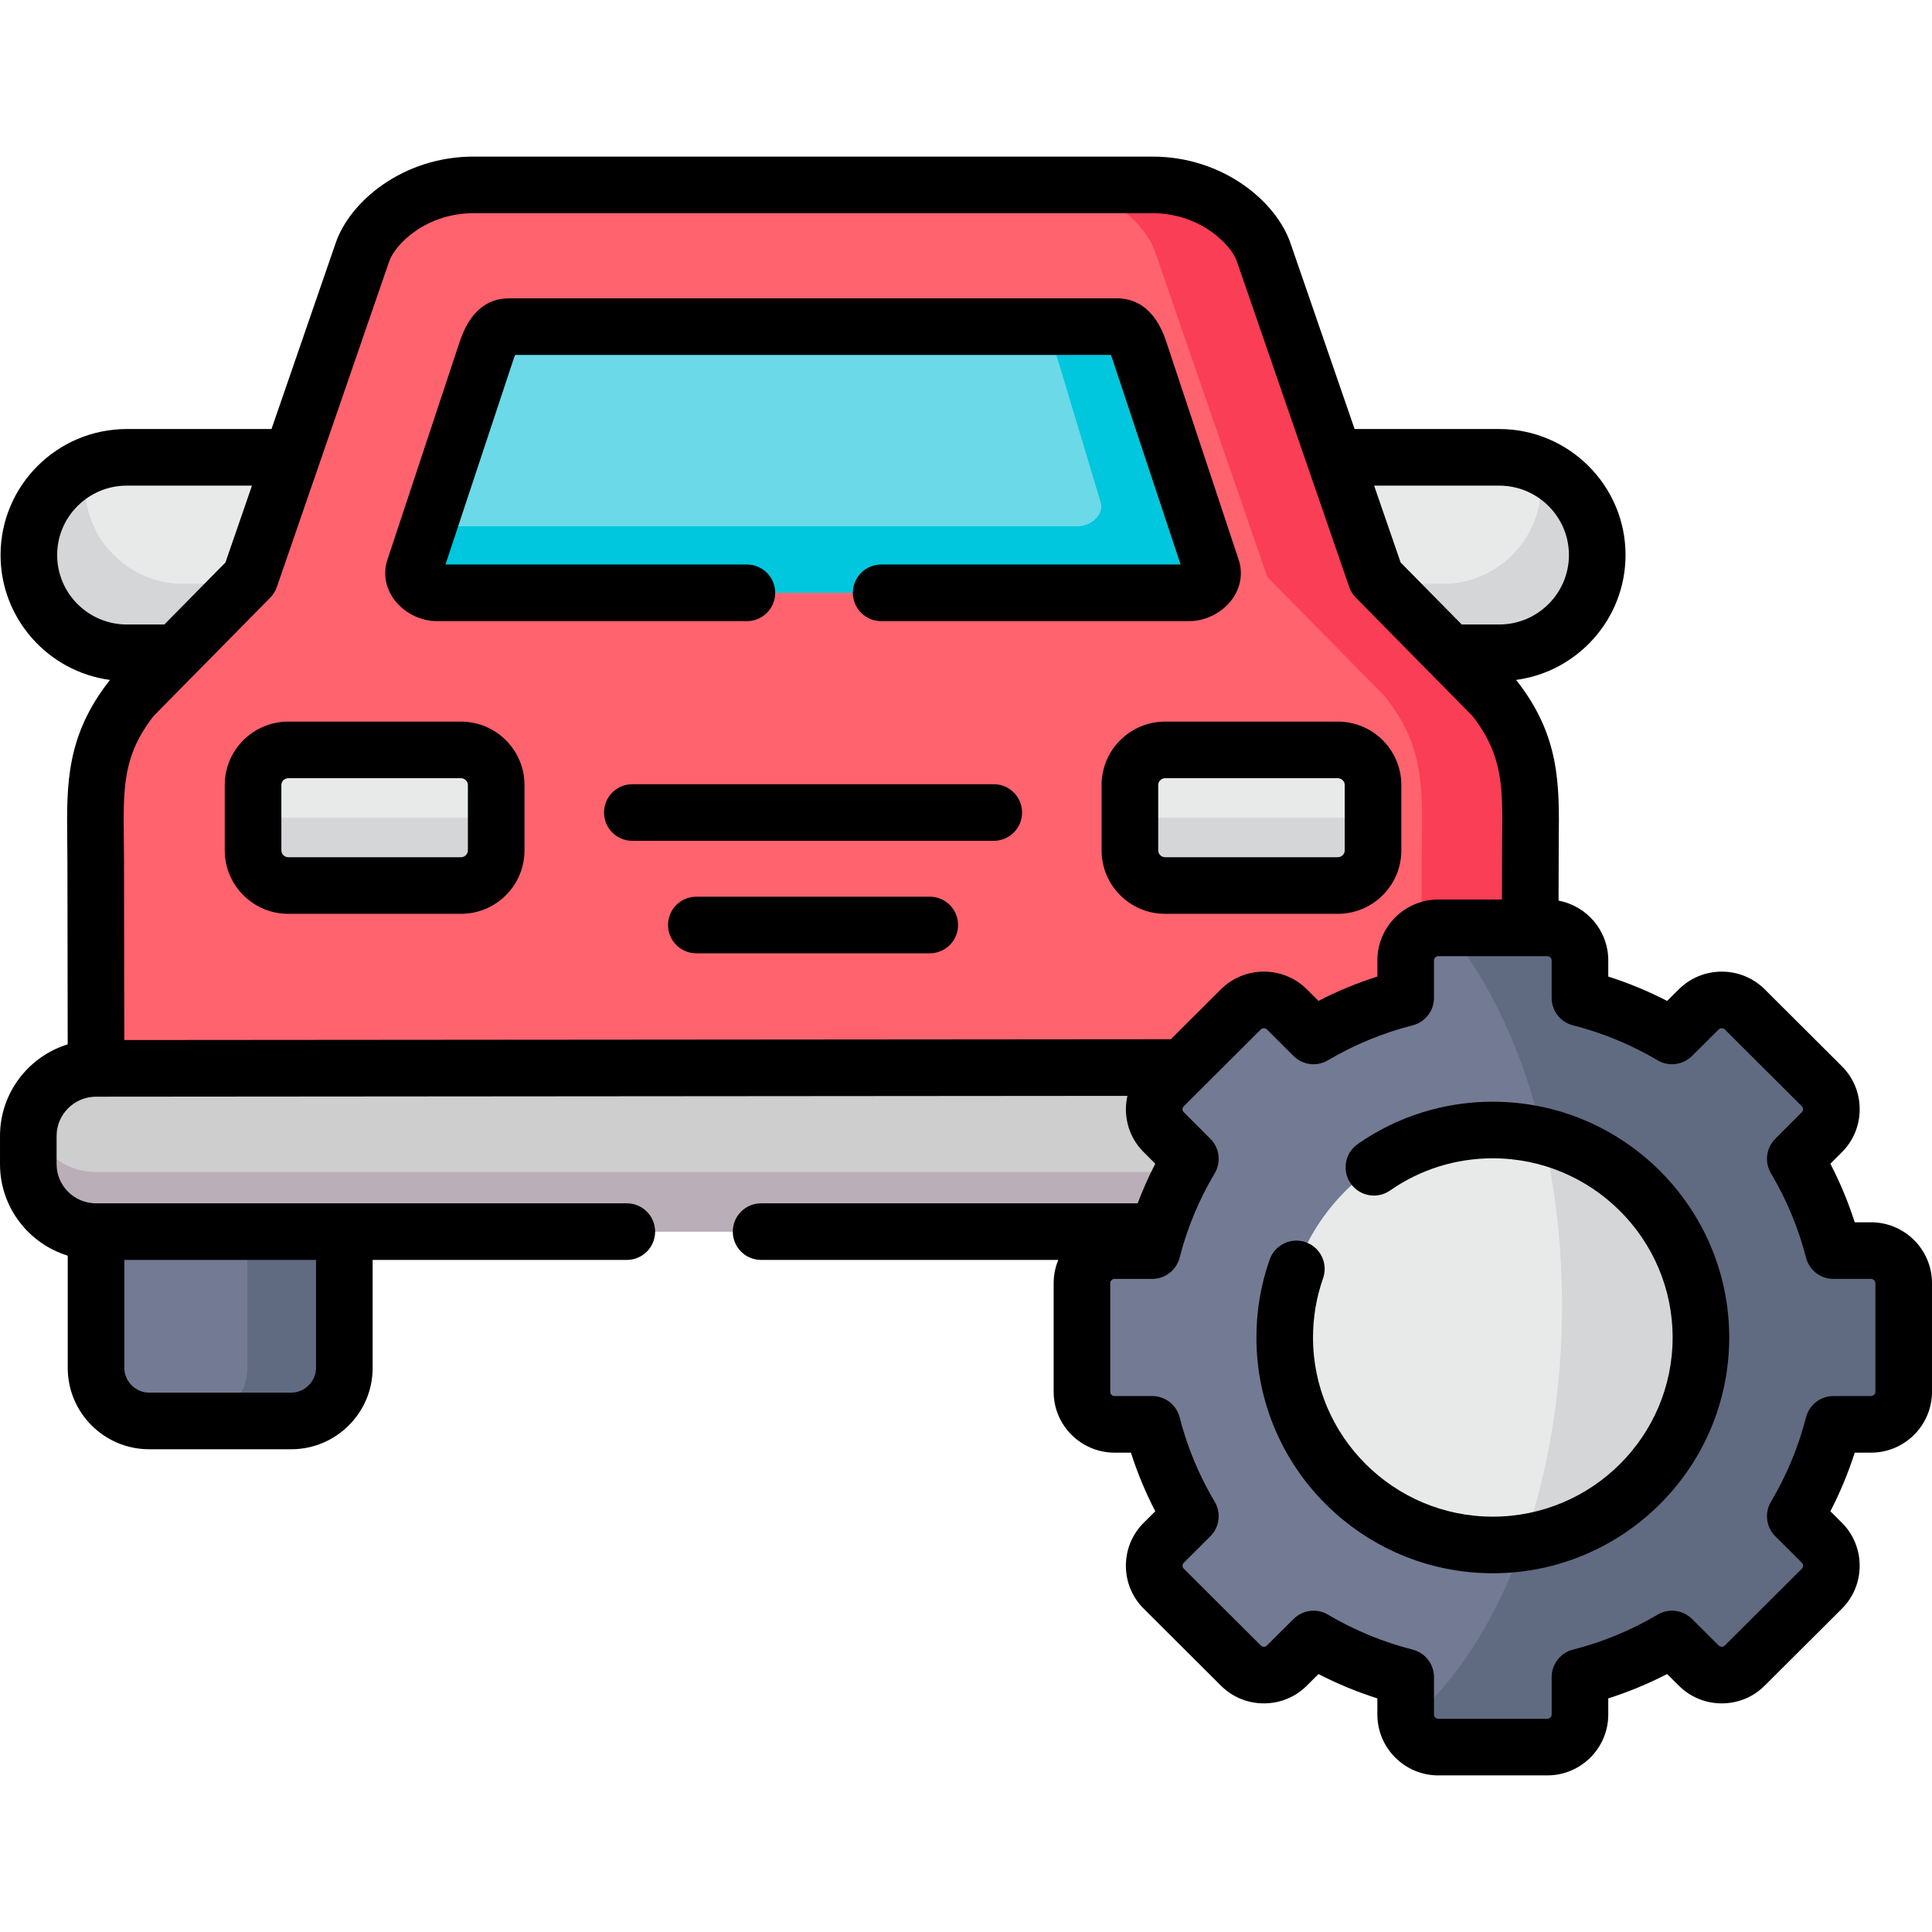 <svg id="Capa_1" enable-background="new 0 0 512 512" height="512" viewBox="0 0 512 512" width="512" xmlns="http://www.w3.org/2000/svg"><g><g><path clip-rule="evenodd" d="m423.284 147.082c0-14.236-11.715-25.886-25.994-25.886h-43.653l-12.909 35.909 43.508 15.892h13.055c14.278 0 25.993-11.65 25.993-25.915z" fill="#e8eaea" fill-rule="evenodd"/></g><g><path clip-rule="evenodd" d="m77.293 121.196h-43.683c-14.279 0-25.965 11.65-25.965 25.886 0 14.265 11.686 25.915 25.965 25.915h13.084l40.244-15.892z" fill="#e8eaea" fill-rule="evenodd"/></g><g><path clip-rule="evenodd" d="m334.87 66.81c-2.739-7.874-13.9-17.81-29.461-17.81h-89.959-89.958c-15.532 0-26.722 9.936-29.432 17.81l-18.767 54.387-11.015 31.929-19.583 19.872-11.627 11.795c-11.365 14.352-9.704 26.293-9.704 43.811l.087 54.532 178.285 14.352 114.582-14.352c18.155-1.191 41.031 1.017 54.057-1.336 22.672-4.125 29.811-15.543 33.162-35.909v-17.286c0-17.519 1.69-29.459-9.675-43.811l-11.627-11.795-19.583-19.872-11.015-31.929z" fill="#fe636e" fill-rule="evenodd"/></g><g><path clip-rule="evenodd" d="m296.025 86.565h-80.575-80.546c-3.293 0-4.867 3.08-5.974 6.392l-19.146 57.757c-1.107 3.312 2.681 6.392 5.945 6.392h99.721 99.75c3.264 0 7.052-3.08 5.945-6.392l-19.175-57.757c-1.078-3.312-2.681-6.392-5.945-6.392z" fill="#6bd9e7" fill-rule="evenodd"/></g><g><path clip-rule="evenodd" d="m354.54 198.738h-45.78c-5.129 0-9.325 4.184-9.325 9.297v17.344c0 5.113 4.196 9.297 9.325 9.297h45.781c5.129 0 9.325-4.184 9.325-9.297v-17.344c0-5.114-4.197-9.297-9.326-9.297z" fill="#e8eaea" fill-rule="evenodd"/></g><g><path clip-rule="evenodd" d="m122.17 198.738h-45.781c-5.129 0-9.325 4.184-9.325 9.297v17.344c0 5.113 4.196 9.297 9.325 9.297h45.781c5.129 0 9.325-4.184 9.325-9.297v-17.344c0-5.114-4.196-9.297-9.325-9.297z" fill="#e8eaea" fill-rule="evenodd"/></g><g><path clip-rule="evenodd" d="m344.545 282.874-319.094.261c-9.879 0-17.951 8.048-17.951 17.896v7.496c0 9.82 8.072 17.867 17.951 17.867h65.8 250.321c29.258-4.241 18.534-43.549 2.973-43.52z" fill="#cecece" fill-rule="evenodd"/></g><g><path clip-rule="evenodd" d="m91.251 326.395-32.463-15.805-33.337 15.805v36.142c0 7.699 6.324 14.032 14.075 14.032h37.65c7.752 0 14.075-6.333 14.075-14.032z" fill="#737a93" fill-rule="evenodd"/></g><g><path clip-rule="evenodd" d="m190.01 139.47h-76.495l-3.73 11.243c-1.107 3.312 2.681 6.392 5.945 6.392h99.721 99.75c3.264 0 7.052-3.08 5.945-6.392l-19.176-57.756c-1.078-3.312-2.681-6.392-5.945-6.392h-18.33l13.988 46.513c1.02 3.341-2.681 6.392-5.945 6.392z" fill="#00c7dd" fill-rule="evenodd"/></g><g><path clip-rule="evenodd" d="m353.637 121.196-18.767-54.386c-2.739-7.874-13.9-17.81-29.461-17.81h-25.149c13.638 1.394 23.313 10.372 25.819 17.635l18.767 54.357 11.015 31.929 19.583 19.872 11.627 11.824c11.365 14.352 9.704 26.293 9.704 43.782l-.029 17.315c-.087.523-.175 1.046-.262 1.569 1.34-.872 2.914-1.365 4.604-1.395h.087 2.04 22.322v-17.286c0-17.519 1.69-29.459-9.675-43.811l-11.627-11.795-19.583-19.872z" fill="#f93e55" fill-rule="evenodd"/></g><g><path clip-rule="evenodd" d="m423.284 147.082c0-10.517-6.382-19.64-15.474-23.678.35 1.743.554 3.544.554 5.404 0 14.265-11.686 25.915-25.965 25.915h-13.084l-4.721-1.714.058.116 19.583 19.872h13.055c14.279 0 25.994-11.65 25.994-25.915z" fill="#d4d6d8" fill-rule="evenodd"/></g><g><path clip-rule="evenodd" d="m7.646 147.082c0-10.517 6.382-19.64 15.474-23.678-.379 1.743-.583 3.544-.583 5.404 0 14.265 11.715 25.915 25.994 25.915h13.084l4.692-1.714-.029.116-19.583 19.872h-13.085c-14.279 0-25.964-11.65-25.964-25.915z" fill="#d4d6d8" fill-rule="evenodd"/></g><g><path clip-rule="evenodd" d="m91.251 310.59h-65.8c-8.451 0-15.561-5.898-17.455-13.742-.321 1.336-.495 2.731-.495 4.184v7.496c0 9.82 8.072 17.867 17.951 17.867h65.8 215.527c1.748-5.491 3.992-10.808 6.702-15.805z" fill="#baafb9" fill-rule="evenodd"/></g><g><path clip-rule="evenodd" d="m91.251 362.536v-36.142h-25.702v36.142c0 7.699-6.353 14.032-14.104 14.032h25.732c7.751.001 14.074-6.333 14.074-14.032z" fill="#606b82" fill-rule="evenodd"/></g><g><path clip-rule="evenodd" d="m299.435 216.721v8.658c0 5.113 4.196 9.297 9.325 9.297h45.781c5.129 0 9.325-4.184 9.325-9.297v-8.658z" fill="#d4d6d8" fill-rule="evenodd"/></g><g><path clip-rule="evenodd" d="m67.064 216.721v8.658c0 5.113 4.196 9.297 9.325 9.297h45.781c5.129 0 9.325-4.184 9.325-9.297v-8.658z" fill="#d4d6d8" fill-rule="evenodd"/></g><g><path clip-rule="evenodd" d="m372.52 264.455c-8.684 2.208-16.902 5.636-24.42 10.081l-7.052-7.031c-3.351-3.341-8.859-3.341-12.21 0l-20.428 20.366c-3.38 3.341-3.38 8.832 0 12.173l7.052 7.06c-4.459 7.496-7.897 15.659-10.112 24.317h-9.966c-4.779 0-8.655 3.893-8.655 8.629v28.791c0 4.736 3.876 8.629 8.655 8.629h9.966c2.215 8.658 5.653 16.851 10.112 24.346l-7.052 7.031c-3.38 3.341-3.38 8.832 0 12.173l20.428 20.366c3.351 3.37 8.859 3.37 12.21 0l7.052-7.031c7.518 4.445 15.736 7.873 24.42 10.081v9.936c0 4.765 3.905 8.629 8.655 8.629h28.879c4.75 0 8.655-3.864 8.655-8.629v-9.936c8.684-2.208 16.873-5.636 24.391-10.081l7.081 7.031c3.351 3.37 8.859 3.37 12.21 0l20.428-20.366c3.351-3.341 3.351-8.832 0-12.173l-7.052-7.031c4.459-7.496 7.897-15.688 10.112-24.346h9.966c4.75 0 8.655-3.893 8.655-8.629v-28.791c0-4.736-3.905-8.629-8.655-8.629h-9.966c-2.215-8.658-5.653-16.821-10.112-24.317l7.052-7.06c3.351-3.341 3.351-8.832 0-12.173l-20.428-20.366c-3.351-3.341-8.859-3.341-12.21 0l-7.081 7.031c-7.518-4.445-15.707-7.873-24.391-10.081v-9.936c0-4.736-3.905-8.629-8.655-8.629h-28.879c-4.75 0-8.655 3.893-8.655 8.629z" fill="#737a93" fill-rule="evenodd"/></g><g><path clip-rule="evenodd" d="m340.465 354.46c0 30.36 24.682 54.968 55.135 54.968 30.482 0 55.164-24.608 55.164-54.968 0-30.389-24.682-54.997-55.164-54.997-30.452 0-55.135 24.608-55.135 54.997z" fill="#e8eaea" fill-rule="evenodd"/></g><g><path clip-rule="evenodd" d="m413.959 346.093c0 22.893-3.73 44.363-10.228 62.754 26.606-3.922 47.034-26.787 47.034-54.387 0-25.799-17.834-47.443-41.846-53.37 3.262 13.945 5.04 29.111 5.04 45.003z" fill="#d4d6d8" fill-rule="evenodd"/></g><g><path clip-rule="evenodd" d="m408.917 301.09c24.012 5.927 41.846 27.571 41.846 53.37 0 27.6-20.428 50.464-47.034 54.387-7.285 20.54-18.038 37.245-30.889 47.85 1.02 3.632 4.371 6.304 8.334 6.304h28.879c4.75 0 8.655-3.864 8.655-8.629v-9.936c11.54-2.934 16.436-8.019 21.448-8.396 2.856-.203 5.77 1.133 10.025 5.346 3.351 3.37 8.859 3.37 12.21 0l20.428-20.366c3.351-3.341 3.351-8.832 0-12.173l-7.052-7.031c4.459-7.496 7.897-15.688 10.112-24.346h9.966c4.75 0 8.655-3.893 8.655-8.629v-28.791c0-4.736-3.905-8.629-8.655-8.629h-9.966c-2.215-8.658-5.653-16.821-10.112-24.317l7.052-7.06c3.351-3.341 3.351-8.832 0-12.173l-20.428-20.366c-3.351-3.341-8.859-3.341-12.21 0l-7.081 7.031c-7.518-4.445-15.707-7.873-24.391-10.081v-9.936c0-4.736-3.876-8.6-8.597-8.629h-.058-26.839c11.453 13.771 20.457 32.888 25.702 55.2z" fill="#606b82" fill-rule="evenodd"/></g><g><path d="m115.73 164.605h82.207c4.142 0 7.5-3.358 7.5-7.5s-3.358-7.5-7.5-7.5h-79.883l17.99-54.27c.182-.544.341-.958.473-1.27h157.878c.129.309.282.718.457 1.255l18.022 54.285h-79.357c-4.142 0-7.5 3.358-7.5 7.5s3.358 7.5 7.5 7.5h81.683c4.35 0 8.813-2.296 11.372-5.849 2.244-3.116 2.858-6.915 1.691-10.406l-19.161-57.715c-3.113-9.563-8.83-11.57-13.077-11.57h-161.121c-6.129 0-10.532 3.874-13.093 11.532l-19.139 57.738c-1.172 3.506-.558 7.305 1.686 10.421 2.559 3.553 7.022 5.849 11.372 5.849z"/><path d="m291.935 208.034v17.344c0 9.262 7.548 16.797 16.825 16.797h45.78c9.277 0 16.825-7.535 16.825-16.797v-17.344c0-9.262-7.548-16.797-16.825-16.797h-45.78c-9.277.001-16.825 7.536-16.825 16.797zm64.431 0v17.344c0 .974-.836 1.797-1.825 1.797h-45.78c-.989 0-1.825-.823-1.825-1.797v-17.344c0-.974.836-1.797 1.825-1.797h45.78c.989.001 1.825.823 1.825 1.797z"/><path d="m263.358 207.826h-95.786c-4.142 0-7.5 3.358-7.5 7.5s3.358 7.5 7.5 7.5h95.786c4.143 0 7.5-3.358 7.5-7.5s-3.358-7.5-7.5-7.5z"/><path d="m246.398 237.635h-61.866c-4.142 0-7.5 3.358-7.5 7.5s3.358 7.5 7.5 7.5h61.866c4.142 0 7.5-3.358 7.5-7.5s-3.358-7.5-7.5-7.5z"/><path d="m59.564 208.034v17.344c0 9.262 7.547 16.797 16.825 16.797h45.781c9.277 0 16.825-7.535 16.825-16.797v-17.344c0-9.262-7.548-16.797-16.825-16.797h-45.781c-9.277.001-16.825 7.536-16.825 16.797zm15 0c0-.974.835-1.797 1.825-1.797h45.781c.989 0 1.825.823 1.825 1.797v17.344c0 .974-.836 1.797-1.825 1.797h-45.781c-.989 0-1.825-.823-1.825-1.797z"/><path d="m495.845 323.921h-4.322c-1.707-5.333-3.865-10.522-6.455-15.517l3.046-3.049c3.043-3.034 4.719-7.082 4.719-11.398 0-4.317-1.676-8.365-4.719-11.398l-20.428-20.366c-6.286-6.266-16.515-6.264-22.789-.01l-3.092 3.07c-5.02-2.589-10.235-4.746-15.597-6.451v-4.283c0-7.875-5.686-14.439-13.171-15.842 0 0 .023-14.081.046-15.982.177-14.91.328-27.79-11.301-42.507 16.35-2.197 29.002-16.201 29.002-33.106 0-18.409-15.025-33.386-33.493-33.386h-38.309l-17.027-49.351c-3.854-11.075-17.972-22.845-36.546-22.845h-179.917c-18.611 0-32.708 11.782-36.522 22.863l-17.022 49.333h-38.338c-18.453 0-33.465 14.977-33.465 33.386 0 16.913 12.652 30.922 29 33.109-11.645 14.738-11.498 27.642-11.326 42.581.021 1.877.044 3.817.044 5.845l.077 48.149c-10.379 3.204-17.94 12.87-17.94 24.266v7.496c0 11.386 7.566 21.043 17.951 24.242v29.767c0 11.873 9.679 21.532 21.575 21.532h37.65c11.896 0 21.575-9.659 21.575-21.532v-28.642h67.363c4.142 0 7.5-3.358 7.5-7.5s-3.358-7.5-7.5-7.5h-74.863-65.8c-5.763 0-10.451-4.651-10.451-10.367v-7.496c0-5.732 4.688-10.396 10.457-10.396h.006l273.314-.221c-.257 1.15-.402 2.334-.402 3.543 0 4.329 1.691 8.384 4.729 11.387l3.057 3.06c-1.767 3.409-3.318 6.915-4.677 10.49h-99.788c-4.142 0-7.5 3.358-7.5 7.5s3.358 7.5 7.5 7.5h78.762c-.788 1.898-1.229 3.975-1.229 6.155v28.791c0 8.894 7.247 16.129 16.155 16.129h4.321c1.709 5.349 3.866 10.543 6.45 15.534l-3.019 3.009c-3.071 3.036-4.763 7.091-4.763 11.419 0 4.329 1.691 8.385 4.74 11.399l20.405 20.342c3.038 3.056 7.095 4.739 11.422 4.74h.001c4.327 0 8.385-1.683 11.4-4.717l3.063-3.054c5.016 2.584 10.237 4.741 15.613 6.448v4.282c0 8.893 7.247 16.128 16.155 16.128h28.879c8.907 0 16.154-7.235 16.154-16.128v-4.283c5.362-1.705 10.578-3.863 15.597-6.452l3.058 3.037c3.04 3.056 7.097 4.739 11.424 4.739 4.326 0 8.383-1.683 11.399-4.716l20.428-20.366c3.043-3.034 4.719-7.082 4.719-11.399 0-4.316-1.676-8.364-4.719-11.396l-3.041-3.032c2.585-4.991 4.742-10.187 6.451-15.534h4.321c8.908 0 16.155-7.235 16.155-16.129v-28.791c.003-8.894-7.244-16.129-16.152-16.129zm-412.094 9.974v28.642c0 3.541-3.011 6.532-6.575 6.532h-37.65c-3.564 0-6.575-2.991-6.575-6.532v-28.642zm313.54-205.199c10.197 0 18.493 8.248 18.493 18.386 0 10.154-8.296 18.415-18.493 18.415h-9.915l-16.189-16.426-7.03-20.375zm-294.14-59.446c1.53-4.446 9.654-12.75 22.341-12.75h179.917c12.674 0 20.829 8.319 22.372 12.755l29.781 86.315c.365 1.058.963 2.021 1.748 2.818l19.59 19.876c.019.019.038.039.057.058l11.269 11.434c8.123 10.426 8.023 18.866 7.858 32.76-.023 1.958-.047 15.873-.047 15.873h-16.862c-8.908 0-16.155 7.235-16.155 16.129v4.282c-5.376 1.707-10.597 3.863-15.613 6.448l-3.063-3.055c-6.287-6.267-16.515-6.266-22.8 0l-13.253 13.212-277.352.224-.075-47.026c0-2.075-.023-4.072-.045-6.005-.16-13.93-.257-22.392 7.886-32.842l11.274-11.439c.015-.015.029-.03.044-.045l19.597-19.884c.786-.797 1.383-1.76 1.748-2.818zm-88.005 77.832c0-10.138 8.283-18.386 18.465-18.386h33.162l-7.03 20.375-16.189 16.426h-9.944c-10.181 0-18.464-8.261-18.464-18.415zm481.854 221.759c0 .591-.551 1.129-1.155 1.129h-9.966c-3.426 0-6.417 2.322-7.266 5.641-2.01 7.856-5.137 15.383-9.293 22.371-1.756 2.952-1.281 6.72 1.151 9.145l7.052 7.032c.255.254.309.561.309.774s-.054.521-.309.775l-20.451 20.389c-.26.261-.571.316-.786.316-.216 0-.527-.055-.821-.35l-7.081-7.031c-2.422-2.406-6.163-2.87-9.102-1.134-7.025 4.154-14.569 7.272-22.422 9.269-3.325.845-5.652 3.838-5.652 7.269v9.936c0 .612-.528 1.128-1.154 1.128h-28.879c-.626 0-1.155-.517-1.155-1.128v-9.936c0-3.43-2.327-6.423-5.651-7.269-7.888-2.006-15.441-5.124-22.451-9.269-1.188-.702-2.506-1.044-3.815-1.044-1.936 0-3.853.749-5.297 2.189l-7.075 7.053c-.26.261-.571.316-.787.316s-.526-.055-.81-.339l-20.451-20.388c-.254-.251-.308-.548-.308-.753 0-.204.054-.501.33-.774l7.053-7.031c2.433-2.425 2.907-6.193 1.15-9.146-4.155-6.985-7.281-14.511-9.292-22.371-.849-3.319-3.84-5.641-7.266-5.641h-9.966c-.626 0-1.155-.517-1.155-1.129v-28.79c0-.612.529-1.128 1.155-1.128h9.966c3.426 0 6.417-2.322 7.266-5.641 2.002-7.826 5.129-15.342 9.292-22.342 1.754-2.948 1.284-6.709-1.14-9.135l-7.086-7.092c-.254-.251-.308-.548-.308-.753s.054-.502.33-.775l4.993-4.978c.002-.002.003-.003.005-.005l15.432-15.384c.422-.422 1.195-.422 1.619 0l7.052 7.031c2.422 2.415 6.171 2.885 9.111 1.145 7.012-4.145 14.565-7.263 22.452-9.269 3.324-.845 5.651-3.838 5.651-7.269v-9.936c0-.591.551-1.129 1.155-1.129h28.879c.604 0 1.154.538 1.154 1.129v9.936c0 3.43 2.327 6.423 5.652 7.269 7.853 1.997 15.396 5.115 22.423 9.269 2.936 1.737 6.679 1.271 9.101-1.134l7.092-7.041c.424-.422 1.196-.424 1.62 0l20.428 20.366c.255.254.309.562.309.775s-.054.521-.32.786l-7.052 7.06c-2.423 2.426-2.893 6.187-1.14 9.134 4.165 7.002 7.291 14.52 9.293 22.342.849 3.319 3.84 5.641 7.266 5.641h9.966c.604 0 1.155.538 1.155 1.128z"/><path d="m395.6 291.963c-12.881 0-25.258 3.882-35.791 11.226-3.398 2.369-4.232 7.044-1.863 10.441 2.369 3.398 7.043 4.233 10.441 1.863 8.005-5.581 17.415-8.53 27.213-8.53 26.282 0 47.664 21.307 47.664 47.497 0 26.174-21.382 47.468-47.664 47.468-26.266 0-47.635-21.294-47.635-47.468 0-5.411.896-10.689 2.661-15.69 1.379-3.906-.669-8.19-4.575-9.569-3.906-1.378-8.189.669-9.569 4.575-2.333 6.608-3.517 13.568-3.517 20.684 0 34.445 28.098 62.468 62.635 62.468 34.553 0 62.664-28.023 62.664-62.468 0-34.461-28.111-62.497-62.664-62.497z"/></g></g></svg>
